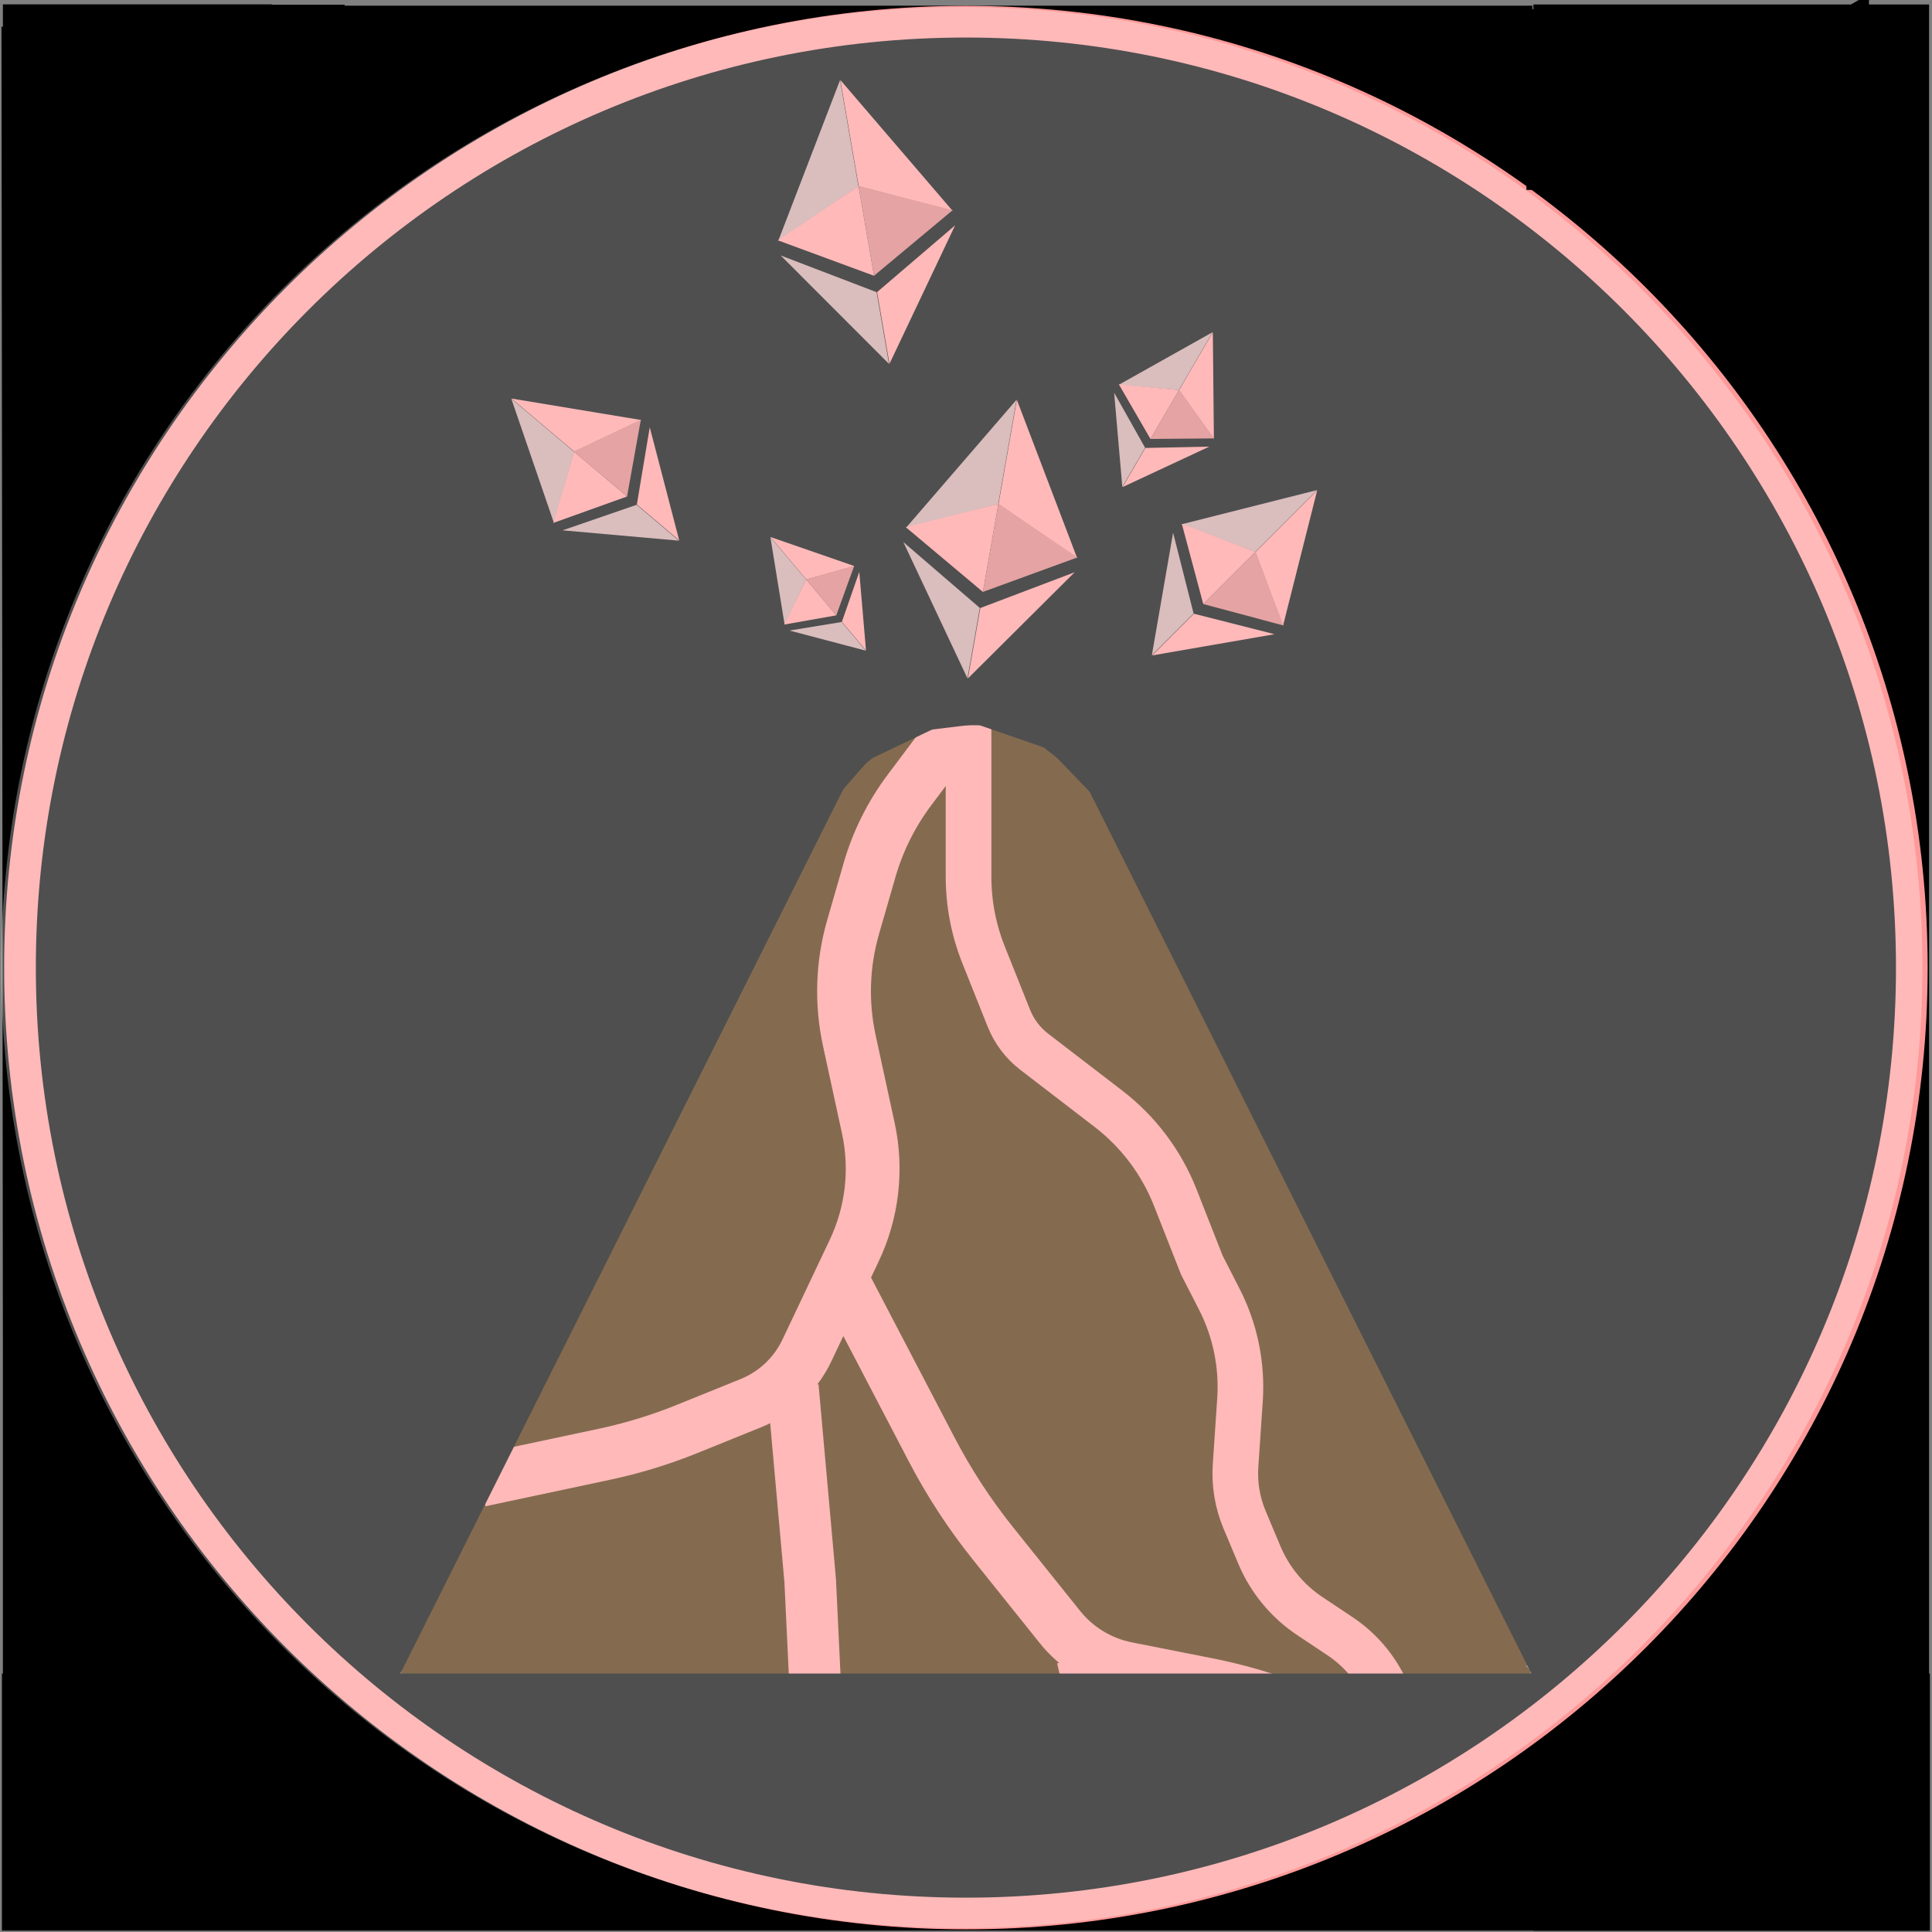 <?xml version="1.0" encoding="UTF-8" standalone="no" ?>
<!DOCTYPE svg PUBLIC "-//W3C//DTD SVG 1.1//EN" "http://www.w3.org/Graphics/SVG/1.1/DTD/svg11.dtd">
<svg xmlns="http://www.w3.org/2000/svg" xmlns:xlink="http://www.w3.org/1999/xlink" version="1.1" width="640" height="640" viewBox="0 0 640 640" xml:space="preserve">
<rect x="0" y="0" width="640" height="640" fill="#808080" stroke="none"/>
<desc>Created with Fabric.js 4.6.0</desc>
<defs>
</defs>
<g transform="matrix(4.68 0 0 4.67 319.97 396.05)" id="05J3VoD5FQcb9NzqauDmr"  >
<path style="stroke: none; stroke-width: 1; stroke-dasharray: none; stroke-linecap: butt; stroke-dashoffset: 0; stroke-linejoin: miter; stroke-miterlimit: 4; fill: rgb(77,40,0); fill-rule: nonzero; opacity: 1;" vector-effect="non-scaling-stroke"  transform=" translate(0, 0)" d="M 20 -6.648 L 40 33.352 L 0 33.352 L -40 33.352 L -20 -6.648 L -9.621 -27.405 L -9.621 -27.405 C -7.799 -31.05 -4.074 -33.352 0 -33.352 C 4.074 -33.352 7.799 -31.05 9.621 -27.405 z" stroke-linecap="round" />
</g>
<g transform="matrix(2.32 0 0 0.95 319.97 554.4)" id="Ag9vUIuMsAF0eOfFQFcTx"  >
<path style="stroke: rgb(130,68,107); stroke-width: 0; stroke-dasharray: none; stroke-linecap: butt; stroke-dashoffset: 0; stroke-linejoin: miter; stroke-miterlimit: 4; fill: rgb(77,40,0); fill-rule: nonzero; opacity: 1;" vector-effect="non-scaling-stroke"  transform=" translate(0, 0)" d="M -72.761 -14.258 C -63.198 -48.449 -36.658 -81.185 0.572 -81.185 C 38.692 -81.185 62.407 -44.46 71.12 -9.016 C 72.65 -2.792 80.613 -6.694 80.613 -0 C 80.613 44.814 45.386 81.185 0.572 81.185 C -44.242 81.185 -80.613 44.814 -80.613 -0 C -80.613 -7.584 -74.708 -7.293 -72.761 -14.258 z" stroke-linecap="round" />
</g>
<g transform="matrix(1.89 0 0 1.89 398.67 418.43)" id="4dGEoE9hSD9xCnavNIu3e"  >
<path style="stroke: rgb(255,153,153); stroke-width: 8; stroke-dasharray: none; stroke-linecap: butt; stroke-dashoffset: 0; stroke-linejoin: miter; stroke-miterlimit: 4; fill: rgb(255,255,255); fill-opacity: 0; fill-rule: nonzero; opacity: 1;" vector-effect="non-scaling-stroke"  transform=" translate(0, 0)" d="M -41.176 -94.425 L -41.176 -67.716 C -41.176 -63.033 -40.284 -58.393 -38.548 -54.044 L -34.114 -42.936 L -34.114 -42.936 C -33.183 -40.604 -31.641 -38.566 -29.65 -37.037 L -16.675 -27.071 L -16.675 -27.071 C -11.424 -23.037 -7.368 -17.65 -4.944 -11.487 L -0.287 0.348 L 2.766 6.31 L 2.766 6.31 C 5.556 11.756 6.812 17.859 6.399 23.965 L 5.621 35.481 L 5.621 35.481 C 5.402 38.727 5.944 41.98 7.204 44.98 L 9.796 51.152 L 9.796 51.152 C 11.628 55.513 14.703 59.238 18.638 61.862 L 23.925 65.386 L 23.925 65.386 C 27.457 67.741 30.257 71.04 32.007 74.908 L 35.95 83.623 L 41.176 94.425" stroke-linecap="round" />
</g>
<g transform="matrix(1.98 0 0 1.92 240.2 362.64)" id="t0LNmtXBn0pfg5ljc76Fk"  >
<path style="stroke: rgb(255,153,153); stroke-width: 9; stroke-dasharray: none; stroke-linecap: butt; stroke-dashoffset: 0; stroke-linejoin: miter; stroke-miterlimit: 4; fill: rgb(255,255,255); fill-opacity: 0; fill-rule: nonzero; opacity: 1;" vector-effect="non-scaling-stroke"  transform=" translate(0, 0)" d="M 41.051 -66.605 L 30.826 -52.546 C 27.812 -48.403 25.555 -43.73 24.164 -38.754 L 21.416 -28.923 L 21.416 -28.923 C 19.636 -22.555 19.418 -15.831 20.78 -9.353 L 23.961 5.772 L 23.961 5.772 C 25.457 12.884 24.629 20.306 21.607 26.883 L 13.7 44.091 L 13.7 44.091 C 11.798 48.23 8.456 51.483 4.338 53.202 L -6.324 57.654 L -6.324 57.654 C -10.822 59.532 -15.471 61 -20.218 62.04 L -41.051 66.605" stroke-linecap="round" />
</g>
<g transform="matrix(1.9 0 0 1.94 268.07 545.23)" id="V9jHna0VsTd9TEV4dU4g9"  >
<path style="stroke: rgb(255,153,153); stroke-width: 9; stroke-dasharray: none; stroke-linecap: butt; stroke-dashoffset: 0; stroke-linejoin: miter; stroke-miterlimit: 4; fill: rgb(255,255,255); fill-opacity: 0; fill-rule: nonzero; opacity: 1;" vector-effect="non-scaling-stroke"  transform=" translate(0, 0)" d="M -2.861 -44.274 L 0.165 -11.165 L 2.861 44.274" stroke-linecap="round" />
</g>
<g transform="matrix(1.9 0 0 1.9 374.67 504.79)" id="zVNbdJS3dsbXqc065oMIm"  >
<path style="stroke: rgb(255,153,153); stroke-width: 9; stroke-dasharray: none; stroke-linecap: butt; stroke-dashoffset: 0; stroke-linejoin: miter; stroke-miterlimit: 4; fill: rgb(255,255,255); fill-opacity: 0; fill-rule: nonzero; opacity: 1;" vector-effect="non-scaling-stroke"  transform=" translate(0, 0)" d="M -50.028 -42.21 L -34.732 -12.915 C -31.715 -7.137 -28.143 -1.666 -24.068 3.421 L -12.384 18.004 L -12.384 18.004 C -9.451 21.665 -5.32 24.171 -0.719 25.082 L 13.287 27.854 L 13.287 27.854 C 20.685 29.318 27.872 31.694 34.685 34.928 L 50.028 42.21" stroke-linecap="round" />
</g>
<g transform="matrix(2.02 0 0 2.02 365.84 591.36)" id="OzMWuwQ4f8reQJEy4LzaA"  >
<path style="stroke: rgb(255,153,153); stroke-width: 9; stroke-dasharray: none; stroke-linecap: butt; stroke-dashoffset: 0; stroke-linejoin: miter; stroke-miterlimit: 4; fill: rgb(255,255,255); fill-opacity: 0; fill-rule: nonzero; opacity: 1;" vector-effect="non-scaling-stroke"  transform=" translate(0, 0)" d="M -3.361 -20.996 L 3.361 8.226 L -1.362 20.996" stroke-linecap="round" />
</g>
<g transform="matrix(10.37 5.19 -28.45 56.8 191.93 338.05)" id="-k24-tZ7XQnrhnvdExfOA"  >
<path style="stroke: rgb(255,153,153); stroke-width: 0; stroke-dasharray: none; stroke-linecap: butt; stroke-dashoffset: 0; stroke-linejoin: miter; stroke-miterlimit: 4; fill: rgb(0,0,0); fill-rule: nonzero; opacity: 1;" vector-effect="non-scaling-stroke"  transform=" translate(0, 0)" d="M -3.782 -3.782 L 3.782 -3.782 L 3.782 3.782 L -3.782 3.782 z" stroke-linecap="round" />
</g>
<g transform="matrix(10.38 -5.2 28.46 56.81 453.38 348.75)" id="tVTvSWzDUzHDZKsVchBjt"  >
<path style="stroke: rgb(255,153,153); stroke-width: 0; stroke-dasharray: none; stroke-linecap: butt; stroke-dashoffset: 0; stroke-linejoin: miter; stroke-miterlimit: 4; fill: rgb(0,0,0); fill-rule: nonzero; opacity: 1;" vector-effect="non-scaling-stroke"  transform=" translate(0, 0)" d="M -3.782 -3.782 L 3.782 -3.782 L 3.782 3.782 L -3.782 3.782 z" stroke-linecap="round" />
</g>
<g transform="matrix(3.6 0 0 0.48 319.97 596.96)" id="FsnQw2HGLW1hPxZbbSUFn"  >
<path style="stroke: rgb(255,153,153); stroke-width: 0; stroke-dasharray: none; stroke-linecap: butt; stroke-dashoffset: 0; stroke-linejoin: miter; stroke-miterlimit: 4; fill: rgb(0,0,0); fill-rule: nonzero; opacity: 1;" vector-effect="non-scaling-stroke"  transform=" translate(0, 0)" d="M -88.703 -88.703 L 88.703 -88.703 L 88.703 88.703 L -88.703 88.703 z" stroke-linecap="round" />
</g>
<g transform="matrix(2.42 0 0 15.62 45.51 289.01)" id="f5xn0U_r3ULkoVGYKHtDp"  >
<path style="stroke: rgb(255,153,153); stroke-width: 0; stroke-dasharray: none; stroke-linecap: butt; stroke-dashoffset: 0; stroke-linejoin: miter; stroke-miterlimit: 4; fill: rgb(0,0,0); fill-rule: nonzero; opacity: 1;" vector-effect="non-scaling-stroke"  transform=" translate(0, 0)" d="M -18.41 -18.41 L 18.41 -18.41 L 18.41 18.41 L -18.41 18.41 z" stroke-linecap="round" />
</g>
<g transform="matrix(3.56 0 0 17.33 573.5 320.53)" id="zvF34fuqPZJTPd4t_jsap"  >
<path style="stroke: rgb(255,153,153); stroke-width: 0; stroke-dasharray: none; stroke-linecap: butt; stroke-dashoffset: 0; stroke-linejoin: miter; stroke-miterlimit: 4; fill: rgb(0,0,0); fill-rule: nonzero; opacity: 1;" vector-effect="non-scaling-stroke"  transform=" translate(0, 0)" d="M -18.41 -18.41 L 18.41 -18.41 L 18.41 18.41 L -18.41 18.41 z" stroke-linecap="round" />
</g>
<g transform="matrix(1.91 0 0 0.77 299.04 85.97)" id="zg0HDfvb4RM7rvomFEvkS"  >
<path style="stroke: rgb(255,153,153); stroke-width: 0; stroke-dasharray: none; stroke-linecap: butt; stroke-dashoffset: 0; stroke-linejoin: miter; stroke-miterlimit: 4; fill: rgb(0,0,0); fill-rule: nonzero; opacity: 1;" vector-effect="non-scaling-stroke"  transform=" translate(0, 0)" d="M -109.205 -109.205 L 109.205 -109.205 L 109.205 109.205 L -109.205 109.205 z" stroke-linecap="round" />
</g>
<g transform="matrix(1.65 0.95 -0.95 1.65 27.89 283.4)" id="QPWFWNnAPOhpcp6Lt94kK"  >
<path style="stroke: rgb(255,153,153); stroke-width: 0; stroke-dasharray: none; stroke-linecap: butt; stroke-dashoffset: 0; stroke-linejoin: miter; stroke-miterlimit: 4; fill: rgb(0,0,0); fill-rule: nonzero; opacity: 1;" vector-effect="non-scaling-stroke"  transform=" translate(0, 0)" d="M -84.464 -117.859 L 84.464 -106.451 L 84.464 68.863 L 51.629 117.859 z" stroke-linecap="round" />
</g>
<g transform="matrix(1.65 -0.95 0.95 1.65 557.76 225.95)" id="d-FNwMCJ7TZPt2hrxd4UX"  >
<path style="stroke: rgb(255,153,153); stroke-width: 0; stroke-dasharray: none; stroke-linecap: butt; stroke-dashoffset: 0; stroke-linejoin: miter; stroke-miterlimit: 4; fill: rgb(0,0,0); fill-rule: nonzero; opacity: 1;" vector-effect="non-scaling-stroke"  transform=" translate(0, 0)" d="M -87.657 -87.657 L 87.657 -87.657 L 53.669 -28.788 L -87.657 87.657 z" stroke-linecap="round" />
</g>
<g transform="matrix(1.5 -1.17 1.17 1.5 389 192.87)" id="193c_nmQquniKmPi6GewZ"  >
<path style="stroke: rgb(255,153,153); stroke-width: 0; stroke-dasharray: none; stroke-linecap: butt; stroke-dashoffset: 0; stroke-linejoin: miter; stroke-miterlimit: 4; fill: rgb(0,0,0); fill-rule: nonzero; opacity: 1;" vector-effect="non-scaling-stroke"  transform=" translate(0, 0)" d="M -33.473 -33.473 L 33.473 -33.473 L 33.473 33.473 L -33.473 33.473 z" stroke-linecap="round" />
</g>
<g transform="matrix(1.37 -1.32 1.32 1.37 376.4 186.51)" id="MptdfgeRlYnxjcTT-TMEf"  >
<path style="stroke: rgb(255,153,153); stroke-width: 0; stroke-dasharray: none; stroke-linecap: butt; stroke-dashoffset: 0; stroke-linejoin: miter; stroke-miterlimit: 4; fill: rgb(0,0,0); fill-rule: nonzero; opacity: 1;" vector-effect="non-scaling-stroke"  transform=" translate(0, 0)" d="M -33.473 -33.473 L 33.473 -33.473 L 33.473 33.473 L -33.473 33.473 z" stroke-linecap="round" />
</g>
<g transform="matrix(1.17 -1.5 1.5 1.17 377.06 191.28)" id="_CliFmj8tFG2hneT-3IjY"  >
<path style="stroke: rgb(255,153,153); stroke-width: 0; stroke-dasharray: none; stroke-linecap: butt; stroke-dashoffset: 0; stroke-linejoin: miter; stroke-miterlimit: 4; fill: rgb(0,0,0); fill-rule: nonzero; opacity: 1;" vector-effect="non-scaling-stroke"  transform=" translate(0, 0)" d="M -33.473 -33.473 L 33.473 -33.473 L 33.473 33.473 L -33.473 33.473 z" stroke-linecap="round" />
</g>
<g transform="matrix(0.98 -1.63 1.63 0.98 366.08 185)" id="iC-fAJN9FTyGZdBiYojBk"  >
<path style="stroke: rgb(255,153,153); stroke-width: 0; stroke-dasharray: none; stroke-linecap: butt; stroke-dashoffset: 0; stroke-linejoin: miter; stroke-miterlimit: 4; fill: rgb(0,0,0); fill-rule: nonzero; opacity: 1;" vector-effect="non-scaling-stroke"  transform=" translate(0, 0)" d="M -33.473 -33.473 L 33.473 -33.473 L 33.473 33.473 L -33.473 33.473 z" stroke-linecap="round" />
</g>
<g transform="matrix(0.77 -1.74 1.74 0.77 359.06 182.98)" id="PlGJBZJ2ZXoIPc2q7fve0"  >
<path style="stroke: rgb(255,153,153); stroke-width: 0; stroke-dasharray: none; stroke-linecap: butt; stroke-dashoffset: 0; stroke-linejoin: miter; stroke-miterlimit: 4; fill: rgb(0,0,0); fill-rule: nonzero; opacity: 1;" vector-effect="non-scaling-stroke"  transform=" translate(0, 0)" d="M -33.473 -33.473 L 33.473 -33.473 L 33.473 33.473 L -33.473 33.473 z" stroke-linecap="round" />
</g>
<g transform="matrix(0.59 -1.81 1.81 0.59 357.56 182.34)" id="cEh3M2YRkU0x4YJQiR5sS"  >
<path style="stroke: rgb(255,153,153); stroke-width: 0; stroke-dasharray: none; stroke-linecap: butt; stroke-dashoffset: 0; stroke-linejoin: miter; stroke-miterlimit: 4; fill: rgb(0,0,0); fill-rule: nonzero; opacity: 1;" vector-effect="non-scaling-stroke"  transform=" translate(0, 0)" d="M -33.473 -33.473 L 33.473 -33.473 L 33.473 33.473 L -33.473 33.473 z" stroke-linecap="round" />
</g>
<g transform="matrix(1.5 -1.17 1.17 1.5 272.86 183)" id="NvFncabbwn2n_xjWef_P6"  >
<path style="stroke: rgb(255,153,153); stroke-width: 0; stroke-dasharray: none; stroke-linecap: butt; stroke-dashoffset: 0; stroke-linejoin: miter; stroke-miterlimit: 4; fill: rgb(0,0,0); fill-rule: nonzero; opacity: 1;" vector-effect="non-scaling-stroke"  transform=" translate(0, 0)" d="M -33.473 -33.473 L 33.473 -33.473 L 33.473 33.473 L -33.473 33.473 z" stroke-linecap="round" />
</g>
<g transform="matrix(0 -1.9 1.9 0 314.97 176.65)" id="AP-Zu8N638RJoJbatyI1q"  >
<path style="stroke: rgb(255,153,153); stroke-width: 0; stroke-dasharray: none; stroke-linecap: butt; stroke-dashoffset: 0; stroke-linejoin: miter; stroke-miterlimit: 4; fill: rgb(0,0,0); fill-rule: nonzero; opacity: 1;" vector-effect="non-scaling-stroke"  transform=" translate(0, 0)" d="M -33.473 -33.473 L 33.473 -33.473 L 33.473 33.473 L -33.473 33.473 z" stroke-linecap="round" />
</g>
<g transform="matrix(-0.23 -1.89 1.89 -0.23 299.7 178.57)" id="JXPJI7Gyd9f97C8Im2pyx"  >
<path style="stroke: rgb(255,153,153); stroke-width: 0; stroke-dasharray: none; stroke-linecap: butt; stroke-dashoffset: 0; stroke-linejoin: miter; stroke-miterlimit: 4; fill: rgb(0,0,0); fill-rule: nonzero; opacity: 1;" vector-effect="non-scaling-stroke"  transform=" translate(0, 0)" d="M -33.473 -33.473 L 33.473 -33.473 L 33.473 33.473 L -33.473 33.473 z" stroke-linecap="round" />
</g>
<g transform="matrix(-0.46 -1.84 1.84 -0.46 293.48 179.55)" id="SwrmTFBuZ2bNicVMhhjVv"  >
<path style="stroke: rgb(255,153,153); stroke-width: 0; stroke-dasharray: none; stroke-linecap: butt; stroke-dashoffset: 0; stroke-linejoin: miter; stroke-miterlimit: 4; fill: rgb(0,0,0); fill-rule: nonzero; opacity: 1;" vector-effect="non-scaling-stroke"  transform=" translate(0, 0)" d="M -33.473 -33.473 L 33.473 -33.473 L 33.473 33.473 L -33.473 33.473 z" stroke-linecap="round" />
</g>
<g transform="matrix(-1.43 -1.25 1.25 -1.43 242.29 207.24)" id="gYzb8w1GIf3sHwriuVRQ4"  >
<path style="stroke: rgb(255,153,153); stroke-width: 0; stroke-dasharray: none; stroke-linecap: butt; stroke-dashoffset: 0; stroke-linejoin: miter; stroke-miterlimit: 4; fill: rgb(0,0,0); fill-rule: nonzero; opacity: 1;" vector-effect="non-scaling-stroke"  transform=" translate(0, 0)" d="M -33.473 -33.473 L 33.473 -33.473 L 33.473 33.473 L -33.473 33.473 z" stroke-linecap="round" />
</g>
<g transform="matrix(0.55 -0.65 0.65 0.55 197.18 155.55)" id="reac4lPhi6C55If4BG6Cs"  >
<g style="" vector-effect="non-scaling-stroke"   >
		<g transform="matrix(0.24 0 0 0.4 13.16 -20.76)" id="WRAHCY1wfz-aYwQPOl8Js"  >
<path style="stroke: none; stroke-width: 1; stroke-dasharray: none; stroke-linecap: butt; stroke-dashoffset: 0; stroke-linejoin: miter; stroke-miterlimit: 4; fill: rgb(255,153,153); fill-rule: nonzero; opacity: 1;" vector-effect="non-scaling-stroke"  transform=" translate(0, 0)" d="M -54.644 -54.938 L 54.644 54.938 L -54.644 25.062 z" stroke-linecap="round" />
</g>
		<g transform="matrix(0.33 0 0 0.15 13.16 2.7)" id="SD2qZ9i5_BZ1ZLeegOQCc"  >
<path style="stroke: none; stroke-width: 1; stroke-dasharray: none; stroke-linecap: butt; stroke-dashoffset: 0; stroke-linejoin: miter; stroke-miterlimit: 4; fill: rgb(217,122,122); fill-rule: nonzero; opacity: 1;" vector-effect="non-scaling-stroke"  transform=" translate(0, 0)" d="M -39.859 -90.063 L 39.859 -11.335 L -39.859 90.063 z" stroke-linecap="round" />
</g>
		<g transform="matrix(0.33 0 0 0.27 13.17 24.15)" id="h2C9IDlU3iwc5Fa3rCv6w"  >
<path style="stroke: none; stroke-width: 1; stroke-dasharray: none; stroke-linecap: butt; stroke-dashoffset: 0; stroke-linejoin: miter; stroke-miterlimit: 4; fill: rgb(255,153,153); fill-rule: nonzero; opacity: 1;" vector-effect="non-scaling-stroke"  transform=" translate(0, 0)" d="M -39.696 -11.136 L 39.696 -68.864 L -39.696 68.864 z" stroke-linecap="round" />
</g>
		<g transform="matrix(-0.24 0 0 0.4 -13.16 -20.76)" id="NG7BDhYQ0HJ8B4G5BRtCD"  >
<path style="stroke: none; stroke-width: 1; stroke-dasharray: none; stroke-linecap: butt; stroke-dashoffset: 0; stroke-linejoin: miter; stroke-miterlimit: 4; fill: rgb(201,159,159); fill-rule: nonzero; opacity: 1;" vector-effect="non-scaling-stroke"  transform=" translate(0, 0)" d="M -54.644 -54.938 L 54.644 54.938 L -54.644 25.062 z" stroke-linecap="round" />
</g>
		<g transform="matrix(-0.33 0 0 0.15 -13.16 2.7)" id="8QBJoTNHAVCqx3W99DSgU"  >
<path style="stroke: none; stroke-width: 1; stroke-dasharray: none; stroke-linecap: butt; stroke-dashoffset: 0; stroke-linejoin: miter; stroke-miterlimit: 4; fill: rgb(255,153,153); fill-rule: nonzero; opacity: 1;" vector-effect="non-scaling-stroke"  transform=" translate(0, 0)" d="M -39.859 -90.063 L 39.859 -11.335 L -39.859 90.063 z" stroke-linecap="round" />
</g>
		<g transform="matrix(-0.33 0 0 0.27 -13.17 24.15)" id="Yt0Dvey6g662KOS7lX-2w"  >
<path style="stroke: none; stroke-width: 1; stroke-dasharray: none; stroke-linecap: butt; stroke-dashoffset: 0; stroke-linejoin: miter; stroke-miterlimit: 4; fill: rgb(201,159,159); fill-rule: nonzero; opacity: 1;" vector-effect="non-scaling-stroke"  transform=" translate(0, 0)" d="M -39.696 -11.136 L 39.696 -68.864 L -39.696 68.864 z" stroke-linecap="round" />
</g>
</g>
</g>
<g transform="matrix(1.08 0.19 -0.19 1.08 328.68 178.57)" id="Wq7t9C4M-feNxaxotahKV"  >
<g style="" vector-effect="non-scaling-stroke"   >
		<g transform="matrix(0.24 0 0 0.4 13.16 -20.76)" id="x7KgAdZqrb3562tk3GzGA"  >
<path style="stroke: none; stroke-width: 1; stroke-dasharray: none; stroke-linecap: butt; stroke-dashoffset: 0; stroke-linejoin: miter; stroke-miterlimit: 4; fill: rgb(255,153,153); fill-rule: nonzero; opacity: 1;" vector-effect="non-scaling-stroke"  transform=" translate(0, 0)" d="M -54.644 -54.938 L 54.644 54.938 L -54.644 25.062 z" stroke-linecap="round" />
</g>
		<g transform="matrix(0.33 0 0 0.15 13.16 2.7)" id="jeR1htwSYBGnunP223Cii"  >
<path style="stroke: none; stroke-width: 1; stroke-dasharray: none; stroke-linecap: butt; stroke-dashoffset: 0; stroke-linejoin: miter; stroke-miterlimit: 4; fill: rgb(217,122,122); fill-rule: nonzero; opacity: 1;" vector-effect="non-scaling-stroke"  transform=" translate(0, 0)" d="M -39.859 -90.063 L 39.859 -11.335 L -39.859 90.063 z" stroke-linecap="round" />
</g>
		<g transform="matrix(0.33 0 0 0.27 13.17 24.15)" id="fVUBFH2WEXeYWWAnVLnmO"  >
<path style="stroke: none; stroke-width: 1; stroke-dasharray: none; stroke-linecap: butt; stroke-dashoffset: 0; stroke-linejoin: miter; stroke-miterlimit: 4; fill: rgb(255,153,153); fill-rule: nonzero; opacity: 1;" vector-effect="non-scaling-stroke"  transform=" translate(0, 0)" d="M -39.696 -11.136 L 39.696 -68.864 L -39.696 68.864 z" stroke-linecap="round" />
</g>
		<g transform="matrix(-0.24 0 0 0.4 -13.16 -20.76)" id="mNcms9vVBqkwK21hxBQ6L"  >
<path style="stroke: none; stroke-width: 1; stroke-dasharray: none; stroke-linecap: butt; stroke-dashoffset: 0; stroke-linejoin: miter; stroke-miterlimit: 4; fill: rgb(201,159,159); fill-rule: nonzero; opacity: 1;" vector-effect="non-scaling-stroke"  transform=" translate(0, 0)" d="M -54.644 -54.938 L 54.644 54.938 L -54.644 25.062 z" stroke-linecap="round" />
</g>
		<g transform="matrix(-0.33 0 0 0.15 -13.16 2.7)" id="WsER0DWZdCUHh0AAuJHUO"  >
<path style="stroke: none; stroke-width: 1; stroke-dasharray: none; stroke-linecap: butt; stroke-dashoffset: 0; stroke-linejoin: miter; stroke-miterlimit: 4; fill: rgb(255,153,153); fill-rule: nonzero; opacity: 1;" vector-effect="non-scaling-stroke"  transform=" translate(0, 0)" d="M -39.859 -90.063 L 39.859 -11.335 L -39.859 90.063 z" stroke-linecap="round" />
</g>
		<g transform="matrix(-0.33 0 0 0.27 -13.17 24.15)" id="-SuWNwc9U8QX14cE3usGV"  >
<path style="stroke: none; stroke-width: 1; stroke-dasharray: none; stroke-linecap: butt; stroke-dashoffset: 0; stroke-linejoin: miter; stroke-miterlimit: 4; fill: rgb(201,159,159); fill-rule: nonzero; opacity: 1;" vector-effect="non-scaling-stroke"  transform=" translate(0, 0)" d="M -39.696 -11.136 L 39.696 -68.864 L -39.696 68.864 z" stroke-linecap="round" />
</g>
</g>
</g>
<g transform="matrix(0.44 -0.37 0.37 0.44 271.03 196.71)" id="I_cXWH_vjAjg4ru4OKx_L"  >
<g style="" vector-effect="non-scaling-stroke"   >
		<g transform="matrix(0.24 0 0 0.4 13.16 -20.76)" id="AiSp-D7e-576Tc8PxiJ8j"  >
<path style="stroke: none; stroke-width: 1; stroke-dasharray: none; stroke-linecap: butt; stroke-dashoffset: 0; stroke-linejoin: miter; stroke-miterlimit: 4; fill: rgb(255,153,153); fill-rule: nonzero; opacity: 1;" vector-effect="non-scaling-stroke"  transform=" translate(0, 0)" d="M -54.644 -54.938 L 54.644 54.938 L -54.644 25.062 z" stroke-linecap="round" />
</g>
		<g transform="matrix(0.33 0 0 0.15 13.16 2.7)" id="aJMqbYi_vHNcSSESj5dnr"  >
<path style="stroke: none; stroke-width: 1; stroke-dasharray: none; stroke-linecap: butt; stroke-dashoffset: 0; stroke-linejoin: miter; stroke-miterlimit: 4; fill: rgb(217,122,122); fill-rule: nonzero; opacity: 1;" vector-effect="non-scaling-stroke"  transform=" translate(0, 0)" d="M -39.859 -90.063 L 39.859 -11.335 L -39.859 90.063 z" stroke-linecap="round" />
</g>
		<g transform="matrix(0.33 0 0 0.27 13.17 24.15)" id="As6egARbYw3ycJx3N52Ma"  >
<path style="stroke: none; stroke-width: 1; stroke-dasharray: none; stroke-linecap: butt; stroke-dashoffset: 0; stroke-linejoin: miter; stroke-miterlimit: 4; fill: rgb(255,153,153); fill-rule: nonzero; opacity: 1;" vector-effect="non-scaling-stroke"  transform=" translate(0, 0)" d="M -39.696 -11.136 L 39.696 -68.864 L -39.696 68.864 z" stroke-linecap="round" />
</g>
		<g transform="matrix(-0.24 0 0 0.4 -13.16 -20.76)" id="__eACfnI0KsK4V_8tEs24"  >
<path style="stroke: none; stroke-width: 1; stroke-dasharray: none; stroke-linecap: butt; stroke-dashoffset: 0; stroke-linejoin: miter; stroke-miterlimit: 4; fill: rgb(201,159,159); fill-rule: nonzero; opacity: 1;" vector-effect="non-scaling-stroke"  transform=" translate(0, 0)" d="M -54.644 -54.938 L 54.644 54.938 L -54.644 25.062 z" stroke-linecap="round" />
</g>
		<g transform="matrix(-0.33 0 0 0.15 -13.16 2.7)" id="-zgT6PVY2VmrO6_se1E-L"  >
<path style="stroke: none; stroke-width: 1; stroke-dasharray: none; stroke-linecap: butt; stroke-dashoffset: 0; stroke-linejoin: miter; stroke-miterlimit: 4; fill: rgb(255,153,153); fill-rule: nonzero; opacity: 1;" vector-effect="non-scaling-stroke"  transform=" translate(0, 0)" d="M -39.859 -90.063 L 39.859 -11.335 L -39.859 90.063 z" stroke-linecap="round" />
</g>
		<g transform="matrix(-0.33 0 0 0.27 -13.17 24.15)" id="3YTV61nm_Srr5OIa8H3M8"  >
<path style="stroke: none; stroke-width: 1; stroke-dasharray: none; stroke-linecap: butt; stroke-dashoffset: 0; stroke-linejoin: miter; stroke-miterlimit: 4; fill: rgb(201,159,159); fill-rule: nonzero; opacity: 1;" vector-effect="non-scaling-stroke"  transform=" translate(0, 0)" d="M -39.696 -11.136 L 39.696 -68.864 L -39.696 68.864 z" stroke-linecap="round" />
</g>
</g>
</g>
<g transform="matrix(0.6 0.34 -0.35 0.6 386.78 135.68)" id="GieB11HuPhlWidbYfKzXO"  >
<g style="" vector-effect="non-scaling-stroke"   >
		<g transform="matrix(0.24 0 0 0.4 13.16 -20.76)" id="1RScK81EYtp4XtT-21DeP"  >
<path style="stroke: none; stroke-width: 1; stroke-dasharray: none; stroke-linecap: butt; stroke-dashoffset: 0; stroke-linejoin: miter; stroke-miterlimit: 4; fill: rgb(255,153,153); fill-rule: nonzero; opacity: 1;" vector-effect="non-scaling-stroke"  transform=" translate(0, 0)" d="M -54.644 -54.938 L 54.644 54.938 L -54.644 25.062 z" stroke-linecap="round" />
</g>
		<g transform="matrix(0.33 0 0 0.15 13.16 2.7)" id="XMia0C5Ph9me0-cppY2Dc"  >
<path style="stroke: none; stroke-width: 1; stroke-dasharray: none; stroke-linecap: butt; stroke-dashoffset: 0; stroke-linejoin: miter; stroke-miterlimit: 4; fill: rgb(217,122,122); fill-rule: nonzero; opacity: 1;" vector-effect="non-scaling-stroke"  transform=" translate(0, 0)" d="M -39.859 -90.063 L 39.859 -11.335 L -39.859 90.063 z" stroke-linecap="round" />
</g>
		<g transform="matrix(0.33 0 0 0.27 13.17 24.15)" id="ru7fVCr-Yf6FCEuXx9AhA"  >
<path style="stroke: none; stroke-width: 1; stroke-dasharray: none; stroke-linecap: butt; stroke-dashoffset: 0; stroke-linejoin: miter; stroke-miterlimit: 4; fill: rgb(255,153,153); fill-rule: nonzero; opacity: 1;" vector-effect="non-scaling-stroke"  transform=" translate(0, 0)" d="M -39.696 -11.136 L 39.696 -68.864 L -39.696 68.864 z" stroke-linecap="round" />
</g>
		<g transform="matrix(-0.24 0 0 0.4 -13.16 -20.76)" id="G3S1ICtlfcdX90SnYuNOs"  >
<path style="stroke: none; stroke-width: 1; stroke-dasharray: none; stroke-linecap: butt; stroke-dashoffset: 0; stroke-linejoin: miter; stroke-miterlimit: 4; fill: rgb(201,159,159); fill-rule: nonzero; opacity: 1;" vector-effect="non-scaling-stroke"  transform=" translate(0, 0)" d="M -54.644 -54.938 L 54.644 54.938 L -54.644 25.062 z" stroke-linecap="round" />
</g>
		<g transform="matrix(-0.33 0 0 0.15 -13.16 2.7)" id="9J4yF9CegQdiKBRJGZnTs"  >
<path style="stroke: none; stroke-width: 1; stroke-dasharray: none; stroke-linecap: butt; stroke-dashoffset: 0; stroke-linejoin: miter; stroke-miterlimit: 4; fill: rgb(255,153,153); fill-rule: nonzero; opacity: 1;" vector-effect="non-scaling-stroke"  transform=" translate(0, 0)" d="M -39.859 -90.063 L 39.859 -11.335 L -39.859 90.063 z" stroke-linecap="round" />
</g>
		<g transform="matrix(-0.33 0 0 0.27 -13.17 24.15)" id="qTRNXE_3LmWCL1JiwjfYw"  >
<path style="stroke: none; stroke-width: 1; stroke-dasharray: none; stroke-linecap: butt; stroke-dashoffset: 0; stroke-linejoin: miter; stroke-miterlimit: 4; fill: rgb(201,159,159); fill-rule: nonzero; opacity: 1;" vector-effect="non-scaling-stroke"  transform=" translate(0, 0)" d="M -39.696 -11.136 L 39.696 -68.864 L -39.696 68.864 z" stroke-linecap="round" />
</g>
</g>
</g>
<g transform="matrix(1.1 -0.19 0.19 1.1 286.45 73.52)" id="BRaEt_luoos6R73t2hMgH"  >
<g style="" vector-effect="non-scaling-stroke"   >
		<g transform="matrix(0.24 0 0 0.4 13.16 -20.76)" id="Yiv9hQLQ-wnm5GHm0uZPb"  >
<path style="stroke: none; stroke-width: 1; stroke-dasharray: none; stroke-linecap: butt; stroke-dashoffset: 0; stroke-linejoin: miter; stroke-miterlimit: 4; fill: rgb(255,153,153); fill-rule: nonzero; opacity: 1;" vector-effect="non-scaling-stroke"  transform=" translate(0, 0)" d="M -54.644 -54.938 L 54.644 54.938 L -54.644 25.062 z" stroke-linecap="round" />
</g>
		<g transform="matrix(0.33 0 0 0.15 13.16 2.7)" id="znlZXoxpVKUHb8O3m0EAL"  >
<path style="stroke: none; stroke-width: 1; stroke-dasharray: none; stroke-linecap: butt; stroke-dashoffset: 0; stroke-linejoin: miter; stroke-miterlimit: 4; fill: rgb(217,122,122); fill-rule: nonzero; opacity: 1;" vector-effect="non-scaling-stroke"  transform=" translate(0, 0)" d="M -39.859 -90.063 L 39.859 -11.335 L -39.859 90.063 z" stroke-linecap="round" />
</g>
		<g transform="matrix(0.33 0 0 0.27 13.17 24.15)" id="xyLm6Y7Dlg5xecxxiaZ8q"  >
<path style="stroke: none; stroke-width: 1; stroke-dasharray: none; stroke-linecap: butt; stroke-dashoffset: 0; stroke-linejoin: miter; stroke-miterlimit: 4; fill: rgb(255,153,153); fill-rule: nonzero; opacity: 1;" vector-effect="non-scaling-stroke"  transform=" translate(0, 0)" d="M -39.696 -11.136 L 39.696 -68.864 L -39.696 68.864 z" stroke-linecap="round" />
</g>
		<g transform="matrix(-0.24 0 0 0.4 -13.16 -20.76)" id="gkABu5RqEU-580y2m_E5z"  >
<path style="stroke: none; stroke-width: 1; stroke-dasharray: none; stroke-linecap: butt; stroke-dashoffset: 0; stroke-linejoin: miter; stroke-miterlimit: 4; fill: rgb(201,159,159); fill-rule: nonzero; opacity: 1;" vector-effect="non-scaling-stroke"  transform=" translate(0, 0)" d="M -54.644 -54.938 L 54.644 54.938 L -54.644 25.062 z" stroke-linecap="round" />
</g>
		<g transform="matrix(-0.33 0 0 0.15 -13.16 2.7)" id="J-HNFMxlDnVkgw6VFQquL"  >
<path style="stroke: none; stroke-width: 1; stroke-dasharray: none; stroke-linecap: butt; stroke-dashoffset: 0; stroke-linejoin: miter; stroke-miterlimit: 4; fill: rgb(255,153,153); fill-rule: nonzero; opacity: 1;" vector-effect="non-scaling-stroke"  transform=" translate(0, 0)" d="M -39.859 -90.063 L 39.859 -11.335 L -39.859 90.063 z" stroke-linecap="round" />
</g>
		<g transform="matrix(-0.33 0 0 0.27 -13.17 24.15)" id="CXqYX2yqG6QnO_fj9jDwf"  >
<path style="stroke: none; stroke-width: 1; stroke-dasharray: none; stroke-linecap: butt; stroke-dashoffset: 0; stroke-linejoin: miter; stroke-miterlimit: 4; fill: rgb(201,159,159); fill-rule: nonzero; opacity: 1;" vector-effect="non-scaling-stroke"  transform=" translate(0, 0)" d="M -39.696 -11.136 L 39.696 -68.864 L -39.696 68.864 z" stroke-linecap="round" />
</g>
</g>
</g>
<g transform="matrix(0.64 0.64 -0.64 0.64 408.97 189.72)" id="0T9DDx8_wrYyjLoQukg8n"  >
<g style="" vector-effect="non-scaling-stroke"   >
		<g transform="matrix(0.24 0 0 0.4 13.16 -20.76)" id="H-wbcHnnUKeJZT9MIYV_U"  >
<path style="stroke: none; stroke-width: 1; stroke-dasharray: none; stroke-linecap: butt; stroke-dashoffset: 0; stroke-linejoin: miter; stroke-miterlimit: 4; fill: rgb(255,153,153); fill-rule: nonzero; opacity: 1;" vector-effect="non-scaling-stroke"  transform=" translate(0, 0)" d="M -54.644 -54.938 L 54.644 54.938 L -54.644 25.062 z" stroke-linecap="round" />
</g>
		<g transform="matrix(0.33 0 0 0.15 13.16 2.7)" id="dxbnzQ09APIaojVaR013v"  >
<path style="stroke: none; stroke-width: 1; stroke-dasharray: none; stroke-linecap: butt; stroke-dashoffset: 0; stroke-linejoin: miter; stroke-miterlimit: 4; fill: rgb(217,122,122); fill-rule: nonzero; opacity: 1;" vector-effect="non-scaling-stroke"  transform=" translate(0, 0)" d="M -39.859 -90.063 L 39.859 -11.335 L -39.859 90.063 z" stroke-linecap="round" />
</g>
		<g transform="matrix(0.33 0 0 0.27 13.17 24.15)" id="eAixg1TeYl_-wfDeOqOw3"  >
<path style="stroke: none; stroke-width: 1; stroke-dasharray: none; stroke-linecap: butt; stroke-dashoffset: 0; stroke-linejoin: miter; stroke-miterlimit: 4; fill: rgb(255,153,153); fill-rule: nonzero; opacity: 1;" vector-effect="non-scaling-stroke"  transform=" translate(0, 0)" d="M -39.696 -11.136 L 39.696 -68.864 L -39.696 68.864 z" stroke-linecap="round" />
</g>
		<g transform="matrix(-0.24 0 0 0.4 -13.16 -20.76)" id="pg8ykYvclW56FOX0mNoqD"  >
<path style="stroke: none; stroke-width: 1; stroke-dasharray: none; stroke-linecap: butt; stroke-dashoffset: 0; stroke-linejoin: miter; stroke-miterlimit: 4; fill: rgb(201,159,159); fill-rule: nonzero; opacity: 1;" vector-effect="non-scaling-stroke"  transform=" translate(0, 0)" d="M -54.644 -54.938 L 54.644 54.938 L -54.644 25.062 z" stroke-linecap="round" />
</g>
		<g transform="matrix(-0.33 0 0 0.15 -13.16 2.7)" id="7RRvHo--tHabAxYovjdgf"  >
<path style="stroke: none; stroke-width: 1; stroke-dasharray: none; stroke-linecap: butt; stroke-dashoffset: 0; stroke-linejoin: miter; stroke-miterlimit: 4; fill: rgb(255,153,153); fill-rule: nonzero; opacity: 1;" vector-effect="non-scaling-stroke"  transform=" translate(0, 0)" d="M -39.859 -90.063 L 39.859 -11.335 L -39.859 90.063 z" stroke-linecap="round" />
</g>
		<g transform="matrix(-0.33 0 0 0.27 -13.17 24.15)" id="v9iebfTLxiAXFSiqJgls4"  >
<path style="stroke: none; stroke-width: 1; stroke-dasharray: none; stroke-linecap: butt; stroke-dashoffset: 0; stroke-linejoin: miter; stroke-miterlimit: 4; fill: rgb(201,159,159); fill-rule: nonzero; opacity: 1;" vector-effect="non-scaling-stroke"  transform=" translate(0, 0)" d="M -39.696 -11.136 L 39.696 -68.864 L -39.696 68.864 z" stroke-linecap="round" />
</g>
</g>
</g>
<g transform="matrix(1.5 0 0 1.5 319.97 320.53)" id="LYNbd-IqzzXYkyOlosLch"  >
<path style="stroke: rgb(255,153,153); stroke-width: 7; stroke-dasharray: none; stroke-linecap: butt; stroke-dashoffset: 0; stroke-linejoin: miter; stroke-miterlimit: 4; fill: rgb(217,122,122); fill-opacity: 0; fill-rule: nonzero; opacity: 1;" vector-effect="non-scaling-stroke"  transform=" translate(0, 0)" d="M 0 -208.898 C 115.312 -208.898 208.898 -115.312 208.898 0 C 208.898 115.312 115.312 208.898 0 208.898 C -115.312 208.898 -208.898 115.312 -208.898 0 C -208.898 -115.312 -115.312 -208.898 0 -208.898 z" stroke-linecap="round" />
</g>
<g transform="matrix(0.22 0.46 -0.46 0.22 294.25 235.03)" id="MxkfPpiR6IUk5AP3pwtlI"  >
<path style="stroke: rgb(255,153,153); stroke-width: 0; stroke-dasharray: none; stroke-linecap: butt; stroke-dashoffset: 0; stroke-linejoin: miter; stroke-miterlimit: 4; fill: rgb(0,0,0); fill-rule: nonzero; opacity: 1;" vector-effect="non-scaling-stroke"  transform=" translate(0, 0)" d="M -24.038 -24.038 L 24.038 -24.038 L 24.038 24.038 L -24.038 24.038 z" stroke-linecap="round" />
</g>
<g transform="matrix(0.52 0.18 -0.18 0.52 339.29 231.36)" id="7sceHXtAkqMhXtY1Meryr"  >
<path style="stroke: rgb(255,153,153); stroke-width: 0; stroke-dasharray: none; stroke-linecap: butt; stroke-dashoffset: 0; stroke-linejoin: miter; stroke-miterlimit: 4; fill: rgb(0,0,0); fill-rule: nonzero; opacity: 1;" vector-effect="non-scaling-stroke"  transform=" translate(0, 0)" d="M -24.038 -24.038 L 24.038 -24.038 L 24.038 24.038 L -24.038 24.038 z" stroke-linecap="round" />
</g>
<g transform="matrix(1 0 0 1 535.58 32.99)" id="8oG8fsZRCwvjAPmZl_Kwq"  >
<path style="stroke: rgb(7,136,74); stroke-width: 0; stroke-dasharray: none; stroke-linecap: butt; stroke-dashoffset: 0; stroke-linejoin: miter; stroke-miterlimit: 4; fill: rgb(0,0,0); fill-rule: nonzero; opacity: 1;" vector-effect="non-scaling-stroke"  transform=" translate(-29.93, -29.93)" d="M 0 0 L 59.854 0 L 59.854 59.854 L 0 59.854 z" stroke-linecap="round" />
</g>
<g transform="matrix(1 0 0 1.2 84.26 37.48)" id="v2OB6h3EzFYNfVGplUsVV"  >
<path style="stroke: rgb(7,136,74); stroke-width: 0; stroke-dasharray: none; stroke-linecap: butt; stroke-dashoffset: 0; stroke-linejoin: miter; stroke-miterlimit: 4; fill: rgb(0,0,0); fill-rule: nonzero; opacity: 1;" vector-effect="non-scaling-stroke"  transform=" translate(0, 0)" d="M -29.927 -29.927 L 29.927 -29.927 L 29.927 29.927 L -29.927 29.927 z" stroke-linecap="round" />
</g>
<g transform="matrix(1 0 0 1 318.62 320.53)" id="klBlIUbNc8DwvsTJ87HJb"  >
<path style="stroke: rgb(57,97,48); stroke-width: 0; stroke-dasharray: none; stroke-linecap: butt; stroke-dashoffset: 0; stroke-linejoin: miter; stroke-miterlimit: 4; fill: rgb(255,255,255); fill-opacity: 0.31; fill-rule: nonzero; opacity: 1;" vector-effect="non-scaling-stroke"  transform=" translate(0, 0)" d="M 0 -318.202 C 175.648 -318.202 318.202 -175.648 318.202 0 C 318.202 175.648 175.648 318.202 0 318.202 C -175.648 318.202 -318.202 175.648 -318.202 0 C -318.202 -175.648 -175.648 -318.202 0 -318.202 z" stroke-linecap="round" />
</g>
</svg>